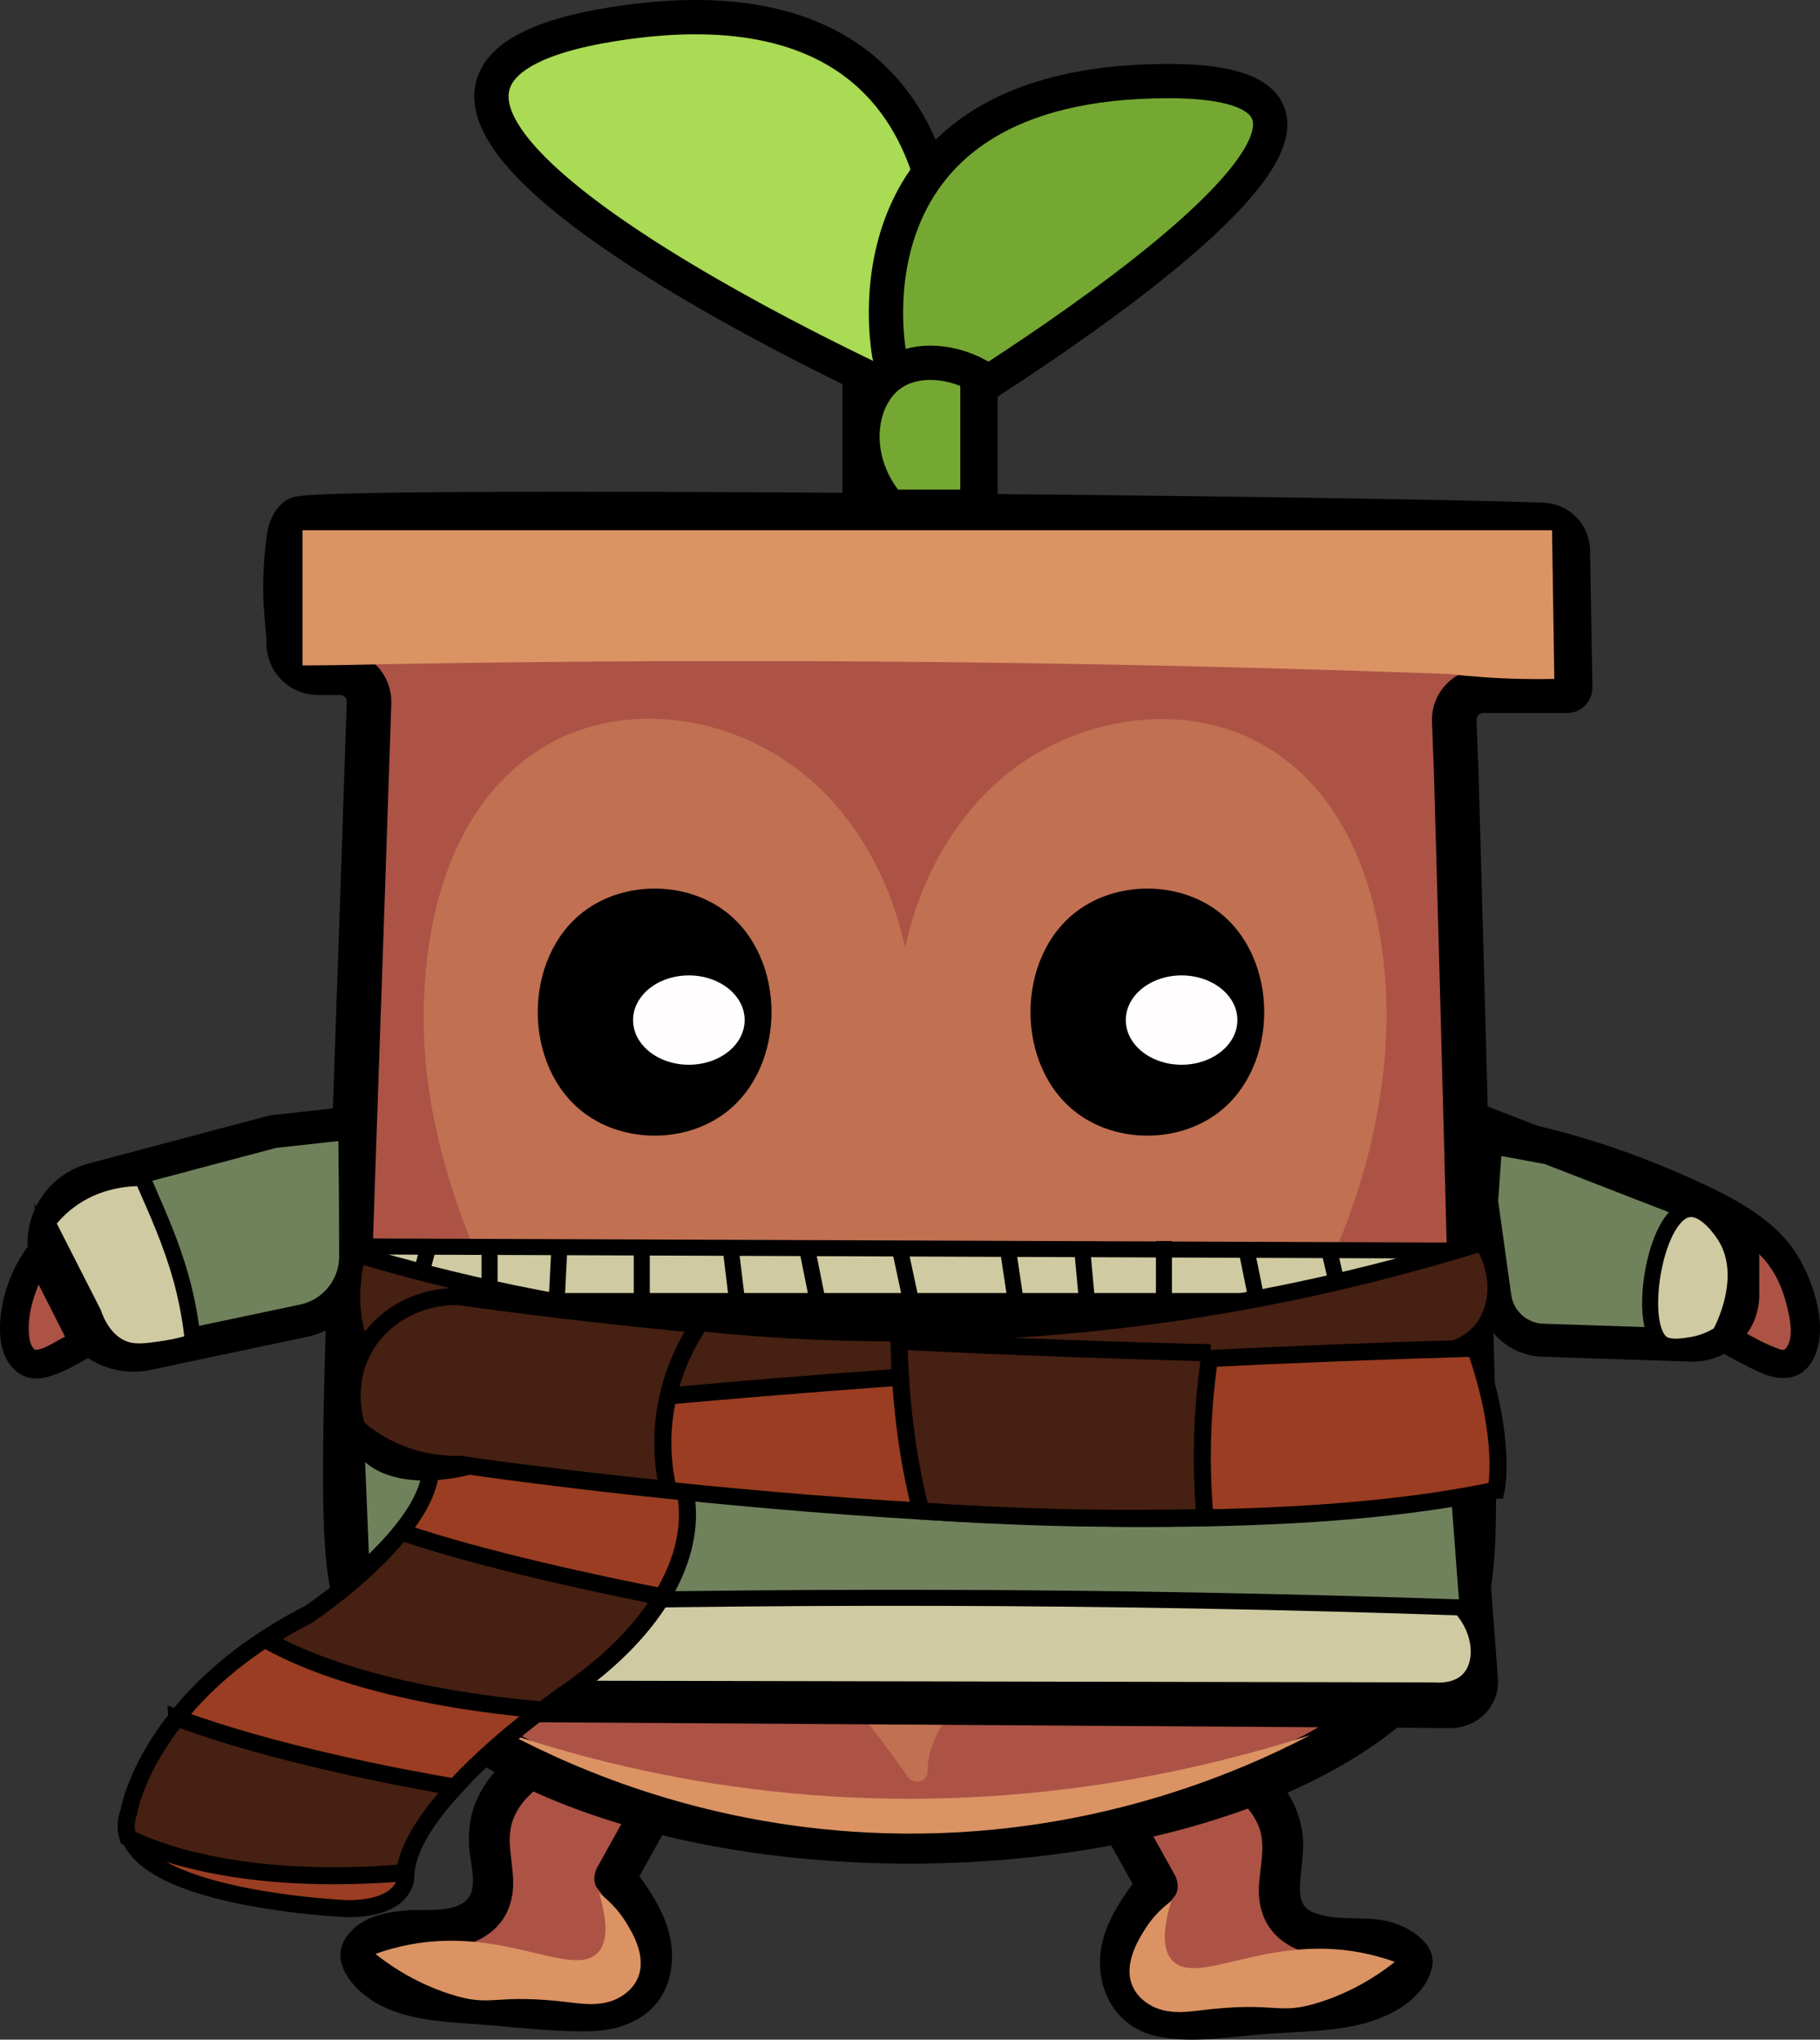 <?xml version="1.0" encoding="UTF-8"?>
<svg xmlns="http://www.w3.org/2000/svg" viewBox="0 0 530.68 594.47">
  <rect x="0" y="0" width="530.68" height="594.47" fill="#333333" stroke="none"/>
  <defs>
    <style>
      .cls-1 {
        stroke: #c17052;
        stroke-width: 2.06px;
      }

      .cls-1, .cls-2, .cls-3, .cls-4, .cls-5, .cls-6, .cls-7, .cls-8, .cls-9 {
        stroke-miterlimit: 10;
      }

      .cls-1, .cls-10 {
        fill: #c17052;
      }

      .cls-2 {
        fill: #9a3d22;
      }

      .cls-2, .cls-3, .cls-4, .cls-5, .cls-6, .cls-7, .cls-8, .cls-9 {
        stroke: #000;
      }

      .cls-2, .cls-6 {
        stroke-width: 4.97px;
      }

      .cls-3 {
        fill: #056369;
      }

      .cls-3, .cls-8 {
        stroke-width: 4.67px;
      }

      .cls-11 {
        fill: #fffdfd;
      }

      .cls-4 {
        fill: #a9db54;
      }

      .cls-4, .cls-7 {
        stroke-width: 10px;
      }

      .cls-5 {
        fill: #70825c;
        stroke-width: 9.63px;
      }

      .cls-6 {
        fill: #462012;
      }

      .cls-7 {
        fill: #75a833;
      }

      .cls-8 {
        fill: #d0caa2;
      }

      .cls-9 {
        stroke-width: 13px;
      }

      .cls-9, .cls-12 {
        fill: #ac5346;
      }

      .cls-13 {
        fill: #db9364;
      }
    </style>
  </defs>
  <g id="Laag_1" data-name="Laag 1">
    <g>
      <path class="cls-12" d="M109.09,325.64s-.1.03-.12.04c0,0,0,0,0,0-13.72,3.79-23.98,6.11-26.18,6.63-28.24,6.68-49.38,17.72-49.38,17.72-17.81,9.3-21.92,15.54-23.28,17.8-5.78,9.6-8.43,24.37-2.74,28.76,5.75,4.42,14.3-6.14,42.45-17.8,18.04-7.48,44.99-15.76,53.81-28.12,2.78-3.89,4.26-8.19,4.26-8.19,1.99-6.46,1.68-12.78,1.18-16.84Z"/>
      <path d="M107.97,321.57c-9.26,2.79-18.75,4.8-28.14,7.11-12.36,3.03-24.44,7.13-36.17,12.05-12.81,5.38-28.07,11.87-36.26,23.56-5.03,7.18-8.23,17.42-7.22,26.19.81,7,5.74,12.76,13.16,10.96,7.18-1.74,13.86-6.94,20.29-10.36,11.59-6.16,23.76-10.72,35.93-15.54,11.31-4.48,23.31-9.11,32.63-17.16s12.47-20.61,11.1-32.74c-.6-5.34-9.05-5.4-8.44,0,1.11,9.85-.49,19.54-8.2,26.39-7.43,6.6-17.44,10.58-26.54,14.25-9.78,3.95-19.73,7.47-29.33,11.86-8.36,3.82-16.22,8.48-24.32,12.8-1.72.92-3.88,2.33-5.89,2.47-.08,0-.36.02-.49-.1-1.13-1.02-1.42-2.53-1.59-4-.78-7.03,2.47-16.31,6.76-21.46,7.86-9.45,21.05-15.01,32.24-19.65,20.38-8.46,41.71-12.18,62.71-18.49,5.19-1.56,2.98-9.71-2.24-8.14Z"/>
    </g>
    <g>
      <path class="cls-12" d="M336.41,506.45c16.67,4.55,36.75,13.08,37.59,30.34.37,7.48-3.12,15.85,1.19,21.97,7.85,11.14,31.02.69,36.54,13.15-3.51,10.58-17.07,13.12-28.19,13.89-10.84.75-21.68,1.5-32.53,2.25-6.75.47-14.28.68-19.38-3.76-4.91-4.27-5.88-11.77-4.09-18.03s5.86-11.57,9.83-16.72c-6.74-12.12-13.49-24.24-20.23-36.36"/>
      <path d="M334.81,512.23c9.44,2.62,19.79,5.93,27.08,12.81,3.22,3.04,5.64,6.78,6.08,11.28.57,5.72-1.41,11.38-.79,17.12,1.15,10.67,9.55,15.71,19.39,16.87,5.53.65,17-1.34,19.98,4.63-.2-1.54-.4-3.08-.6-4.62-2.53,6.68-11.77,8.3-17.94,9.08-10.33,1.3-20.87,1.54-31.25,2.26-6.75.47-19.71,3.3-23.21-4.74-3.77-8.66,4.14-18.01,9.01-24.35,1.28-1.67.95-4.36,0-6.06-6.74-12.12-13.49-24.24-20.23-36.36-3.76-6.75-14.12-.7-10.36,6.06,6.74,12.12,13.49,24.24,20.23,36.36v-6.06c-6.12,7.95-12.22,16.89-11.4,27.43.74,9.51,6.72,17.31,16.19,19.47,10.58,2.41,22.49.05,33.16-.68,9.74-.67,20.06-.6,29.47-3.54,7.47-2.33,15.96-7.44,17.9-15.68,1.78-7.59-8.06-12.73-14.03-13.8-6.6-1.18-14.36.26-20.61-2.35-3.33-1.39-3.93-4.16-3.83-7.57.15-5.07,1.35-9.98.76-15.07-2.39-20.36-24.58-29.28-41.79-34.05-7.45-2.07-10.63,9.51-3.19,11.57h0Z"/>
    </g>
    <g>
      <path class="cls-12" d="M421.36,325.64s.1.03.12.04c0,0,0,0,0,0,13.72,3.79,23.98,6.11,26.18,6.63,28.24,6.68,49.38,17.72,49.38,17.72,17.81,9.3,21.92,15.54,23.28,17.8,5.78,9.6,8.43,24.37,2.74,28.76-5.75,4.42-14.3-6.14-42.45-17.8-18.04-7.48-44.99-15.76-53.81-28.12-2.78-3.89-4.26-8.19-4.26-8.19-1.99-6.46-1.68-12.78-1.18-16.84Z"/>
      <path d="M420.24,329.71c18.89,5.68,38.18,9,56.67,16.09,12.38,4.75,26.12,10.43,35.89,19.6,4.38,4.11,6.91,9.63,8.36,15.71.77,3.23,2.01,9.11-.51,11.99-.52.6-1.39.3-3.18-.4-7.07-2.77-13.56-7.52-20.33-10.95-9.68-4.9-19.75-8.79-29.84-12.72-10.61-4.12-21.89-8.23-31.12-15.07-9.35-6.92-11.85-17.15-10.6-28.33.61-5.39-7.84-5.35-8.44,0-1.23,10.97.94,22.15,8.67,30.43,7.3,7.81,17.94,12.36,27.59,16.43,11.67,4.92,23.7,8.95,35.13,14.41,8.58,4.1,16.57,9.61,25.3,13.35,5.48,2.35,11.36,2.09,14.63-3.64,5.11-8.97.48-22.9-4.49-30.92-6.86-11.06-20.35-17.52-31.87-22.67-11.68-5.23-23.76-9.59-36.11-12.95-11.11-3.02-22.46-5.18-33.5-8.5-5.21-1.57-7.44,6.58-2.24,8.14Z"/>
    </g>
    <g>
      <path class="cls-12" d="M180.29,504.2c-16.67,4.55-36.75,13.08-37.59,30.34-.37,7.48,3.12,15.85-1.19,21.97-7.85,11.14-31.02.69-36.54,13.15,3.51,10.58,17.07,13.12,28.19,13.89,10.84.75,21.68,1.5,32.53,2.25,6.75.47,14.28.68,19.38-3.76,4.91-4.27,5.88-11.77,4.09-18.03-1.79-6.26-5.86-11.57-9.83-16.72,6.74-12.12,13.49-24.24,20.23-36.36"/>
      <path d="M178.7,498.42c-15.51,4.3-34.36,11.44-40.39,27.9-1.5,4.1-1.81,8.47-1.45,12.8.33,3.93,2.32,10.37-.2,13.95-3.25,4.62-12.82,3.36-17.61,3.71-6.85.5-14.29,1.95-18.3,8.16-4.97,7.68,3.5,16.15,10.1,19.5,8.38,4.26,17.9,4.82,27.1,5.45,11.36.78,23,2.41,34.38,2.13,10.74-.26,20.72-5.4,23.08-16.65,2.5-11.9-3.96-22.08-10.91-31.1v6.06c6.74-12.12,13.49-24.24,20.23-36.36,3.76-6.75-6.6-12.81-10.36-6.06-6.74,12.12-13.49,24.24-20.23,36.36-.95,1.7-1.28,4.39,0,6.06,4.85,6.3,12.39,15.16,9.19,23.78s-16.35,5.79-23.39,5.31c-10.21-.7-20.55-1.01-30.72-2.2-6.3-.74-15.89-2.3-18.48-9.14l-.6,4.62c2.99-5.98,14.45-3.97,19.98-4.63,9.85-1.17,18.21-6.18,19.39-16.87.62-5.6-1.23-11.08-.82-16.65.34-4.69,2.75-8.57,6.11-11.74,7.28-6.88,17.64-10.19,27.08-12.81,7.43-2.06,4.28-13.64-3.19-11.57h0Z"/>
    </g>
    <rect class="cls-7" x="250.61" y="76.38" width="35.29" height="76.1"/>
    <path class="cls-9" d="M86.9,151.33s-.04.03-.04.03c-2.1,1.75-2.51,4.6-2.66,5.77-2.16,16.71,0,24.17,0,30.46,0,4.68,3.79,8.47,8.47,8.47h6.47c4.81,0,8.62,3.93,8.46,8.74-.46,13.82-1.09,32.74-1.85,55-6.39,186.57-7.83,198.57,2.14,215.21,50.84,84.82,271.93,79.59,315.79,0,7-12.7,6.95-22.7,4.79-107.12-.84-32.82-2.13-82.01-3.86-142.83-.19-4.98-.39-9.96-.58-14.94-.19-4.8,3.66-8.8,8.46-8.8h24.44c.52,0,.93-.44.89-.96-.23-13.3-.46-26.61-.69-39.91-.07-4.02-3.26-7.29-7.28-7.44-50.12-1.95-358.81-5.07-362.95-1.68Z"/>
    <g>
      <g>
        <g>
          <path class="cls-10" d="M265.41,286.41c2.6-23.54,13.79-46.91,33.62-61.06,19.84-14.15,48.8-17.3,69.59-4.46,18.53,11.44,27.76,32.88,30.98,53.75,4.46,28.85-.57,58.63-11.79,85.74s-28.47,51.68-48.42,73.72"/>
          <path class="cls-10" d="M268.49,286.41c2.51-22.35,13.32-45.01,32.1-58.39s43.73-16.61,63.53-6.15c20.4,10.78,29.91,33.93,32.84,55.86,3.64,27.3-1.31,55.18-11.6,80.56-9.86,24.31-24.73,46.47-41.73,66.34-2.11,2.46-4.25,4.89-6.42,7.29-1.12,1.24-1.22,3.14,0,4.36,1.13,1.13,3.24,1.24,4.36,0,18.4-20.35,34.73-42.9,46.13-67.95s18.45-54.96,16.16-83.69c-1.93-24.17-10.21-49.89-30.81-64.51s-47.84-13-68.83-1.64c-21.8,11.81-35.75,34.85-40.49,58.73-.6,3.04-1.06,6.11-1.4,9.2-.19,1.66,1.55,3.08,3.08,3.08,1.82,0,2.9-1.42,3.08-3.08h0Z"/>
        </g>
        <g>
          <path class="cls-10" d="M262.48,286.41c-2.6-23.54-13.79-46.91-33.62-61.06-19.84-14.15-48.8-17.3-69.59-4.46-18.53,11.44-27.76,32.88-30.98,53.75-5.66,36.65,4.08,66.2,11.79,85.74,13.14,33.27,32.83,57.66,49.29,74"/>
          <path class="cls-10" d="M265.57,286.41c-2.93-26.08-15.81-51.9-38.61-66.02s-52.31-15.22-73.33.63c-21.98,16.57-29.36,45.51-30.06,71.79-.66,25.11,5.61,49.63,15.28,72.65,10.24,24.36,25.01,46.59,43.15,65.78,1.71,1.8,3.44,3.58,5.2,5.33,2.82,2.8,7.18-1.56,4.36-4.36-17.1-16.99-31.4-36.43-42.06-58.13s-17.99-44.61-19.51-68.19c-.88-13.72.02-27.76,3.47-41.1,2.97-11.49,7.97-22.72,15.92-31.56s18.71-14.73,30.72-16.66c11.55-1.86,24.15-.02,34.99,4.59,23.18,9.87,37.85,32.57,42.91,56.56.62,2.93,1.1,5.86,1.41,8.69.19,1.66,1.28,3.08,3.08,3.08,1.52,0,3.27-1.42,3.08-3.08h0Z"/>
        </g>
        <g>
          <path class="cls-10" d="M189.38,434.39c13.03,10.14,27.51,22.74,42.19,38.16,14.68,15.42,26.45,30.39,35.78,43.75-.04-4.35,1.23-8.51,3.19-12.44,2.39-4.81,5.53-9.08,7.3-11.17,4.86-5.73,28.36-28.55,61.54-58.58"/>
          <path class="cls-10" d="M187.2,436.57c23.72,18.47,45.28,39.69,64.01,63.21,4.68,5.88,9.17,11.92,13.48,18.08,1.68,2.41,5.75,1.68,5.75-1.56,0-4.62,1.62-8.91,3.83-12.91,1.77-3.19,3.85-6.33,5.95-8.76s4.56-4.87,6.91-7.23c9.74-9.76,19.79-19.21,29.88-28.6,8.13-7.56,16.31-15.06,24.54-22.51,1.24-1.12,1.14-3.23,0-4.36-1.23-1.23-3.12-1.12-4.36,0-13.67,12.37-27.22,24.87-40.55,37.6-6.97,6.66-14.19,13.25-20.57,20.49s-11.8,16.56-11.81,26.28l5.75-1.56c-8.26-11.81-17.19-23.17-26.73-33.97-10.52-11.91-21.8-23.16-33.73-33.66-5.85-5.15-11.85-10.11-18-14.9-1.31-1.02-3.08-1.28-4.36,0-1.07,1.07-1.32,3.33,0,4.36h0Z"/>
        </g>
      </g>
      <path class="cls-1" d="M336.32,434.11h-140.89c-3.76-1.67-9.21-4.59-14.58-9.57-5.97-5.54-9.34-11.29-11.16-15.06v-98.48c0-13.6,11.53-24.63,25.74-24.63h140.89c14.22,0,25.74,11.03,25.74,24.63v98.48c-4.27,5.3-9.56,11.07-16.08,16.83-3.29,2.91-6.53,5.5-9.66,7.8Z"/>
    </g>
    <path class="cls-13" d="M148.15,505.22c19.95,10.55,58.65,27.61,110.13,29.1,59.03,1.71,103.4-17.96,123.79-28.62-35.14,11.29-90.71,23.77-157.73,16.31-29.42-3.28-55.03-9.73-76.19-16.79Z"/>
    <path class="cls-13" d="M453.2,197.88c-3.07.06-6.23.07-9.48,0-7.56-.16-14.69-.68-21.33-1.45-65.03-2.36-131.9-3.68-200.51-3.76-42.06-.05-83.44.37-124.13,1.2-3.18.03-6.37.05-9.55.08v-39.4h364.35c.22,14.44.44,28.89.66,43.33Z"/>
    <path class="cls-4" d="M274.76,91.88S289.59-11.27,177.71,7.22c-111.88,18.48,84.79,107.21,84.79,107.21l12.25-22.54Z"/>
    <path class="cls-7" d="M259.31,103.37s-16-79.74,81.35-79.74-75.73,102.28-75.73,102.28l-5.62-22.54Z"/>
    <path class="cls-7" d="M285.01,147.7h-25.51c-11.72-13.25-9.61-31.28,0-38.39,6.57-4.87,16.72-4.67,25.51,0v38.39Z"/>
    <path class="cls-13" d="M406.71,571.81c-1.44-.52-4.04-1.41-7.37-2.18-28.84-6.72-49.72,9.57-57.37,1.92-1.96-1.96-3.86-6.3-.46-17.47-3.96,2.93-6.31,6.07-7.64,8.18-1.92,3.06-6.47,10.32-3.59,16.73,1.14,2.54,3.01,3.97,3.8,4.56,5.12,3.84,11.75,2.9,15.44,2.44,23.36-2.91,22.57,1.64,35.37-2.45,5.16-1.65,13.19-4.91,21.82-11.73Z"/>
    <path class="cls-13" d="M109.47,569.49c1.44-.52,4.04-1.41,7.37-2.18,28.84-6.72,49.72,9.57,57.37,1.92,1.96-1.96,3.86-6.3.46-17.47,3.96,2.93,6.31,6.07,7.64,8.18,1.92,3.06,6.47,10.32,3.59,16.73-1.14,2.54-3.01,3.97-3.8,4.56-5.12,3.84-11.75,2.9-15.44,2.44-23.36-2.91-22.57,1.64-35.37-2.45-5.16-1.65-13.19-4.91-21.82-11.73Z"/>
    <path d="M314.03,265.56c-18.08,13.56-18.08,45.29,0,58.86,11.68,8.77,29.35,8.77,41.04,0,18.08-13.56,18.08-45.29,0-58.86-11.68-8.77-29.35-8.77-41.04,0Z"/>
    <path d="M316.37,393.72h-117.4v-20.15h117.4v20.15Z"/>
    <ellipse class="cls-11" cx="344.53" cy="297.31" rx="16.27" ry="13.02"/>
    <path d="M170.36,265.56c-18.08,13.56-18.08,45.29,0,58.86,11.68,8.77,29.35,8.77,41.04,0,18.08-13.56,18.08-45.29,0-58.86-11.68-8.77-29.35-8.77-41.04,0Z"/>
    <ellipse class="cls-11" cx="200.86" cy="297.31" rx="16.27" ry="13.02"/>
  </g>
  <g id="Laag_2" data-name="Laag 2">
    <polygon class="cls-8" points="104.34 363.28 428.58 364.52 428.58 381.7 100.18 381.7 104.34 363.28"/>
    <line class="cls-3" x1="125.35" y1="361.71" x2="120.77" y2="378.89"/>
    <line class="cls-3" x1="142.75" y1="362.11" x2="142.75" y2="378.48"/>
    <line class="cls-3" x1="163.18" y1="362.07" x2="162.26" y2="380.38"/>
    <line class="cls-3" x1="187.13" y1="364.92" x2="187.13" y2="380.05"/>
    <line class="cls-3" x1="213.03" y1="363.66" x2="214.86" y2="378.79"/>
    <line class="cls-3" x1="235.2" y1="363.28" x2="238.4" y2="379.17"/>
    <line class="cls-3" x1="262.73" y1="365.61" x2="265.27" y2="377.51"/>
    <line class="cls-3" x1="293.82" y1="363.56" x2="296.11" y2="378.89"/>
    <line class="cls-3" x1="315.46" y1="363.11" x2="317.27" y2="382.82"/>
    <line class="cls-3" x1="339.38" y1="361.71" x2="339.38" y2="378.89"/>
    <line class="cls-3" x1="366.5" y1="379.24" x2="363.75" y2="365.74"/>
    <line class="cls-3" x1="387.38" y1="363.56" x2="391.5" y2="381.42"/>
    <line class="cls-3" x1="413.13" y1="365.78" x2="415.87" y2="380.91"/>
    <path class="cls-5" d="M100.19,390.63l4.02,97.97c.19,4.59,4.14,8.23,8.96,8.26h0s309.73,1.99,309.73,1.99c5.26.03,9.44-4.21,9.07-9.21l-7.47-99.97c-.34-4.5-4.27-7.99-9.01-7.99H109.21c-5.13,0-9.22,4.06-9.02,8.93Z"/>
    <path class="cls-8" d="M120.57,467.74c103.48-3.02,205.29-2.65,305.36.76,6.51,7.33,6.63,16.69,2.2,21.15-3.42,3.44-8.72,3.15-10.13,3.03l-306.76-.6c-3.38-.46-5.42-1.83-6.48-2.73-4.92-4.16-6.04-12.63-2.52-21.04,6.11-.2,12.22-.39,18.34-.57Z"/>
    <path class="cls-5" d="M14.92,370.94l6.86,13.54c3.92,7.74,12.56,11.88,21.05,10.09l45.68-9.64c8.89-1.88,15.24-9.74,15.2-18.83l-.07-17.83c-.08-7.03-.16-14.06-.23-21.08-7.95.88-15.9,1.76-23.85,2.64l-52.46,13.93c-11.78,3.13-17.68,16.31-12.18,27.18Z"/>
    <path class="cls-5" d="M451.69,334.6l47.16,18.3c5.6,2.17,9.3,7.57,9.3,13.58v11c0,8.23-6.82,14.83-15.05,14.56l-43.28-1.43c-7.08-.23-12.97-5.53-13.94-12.55l-3.88-27.87c.45-6.32.9-12.65,1.35-18.97,6.12,1.13,12.23,2.26,18.35,3.39Z"/>
    <path class="cls-8" d="M43.25,347.28c4.01,9.23,8,18.39,10.61,29.44.81,3.42,1.79,8.35,2.4,14.44-1.94.62-4.76,1.4-8.22,1.92-5.33.8-8.7,1.31-12.06,0-5.59-2.18-8-8.17-8.77-10.42-4.47-8.77-8.94-17.55-13.41-26.32,1.52-2,3.57-4.24,6.33-6.31,8.31-6.24,17.45-6.72,21.38-6.67.59,1.3,1.17,2.61,1.74,3.92Z"/>
    <path class="cls-8" d="M503.06,360.36c7.25,11.75-.7,26.85-1.57,28.45-1.58,1.03-4.46,2.6-8.39,3.23-2.1.34-5.94.95-8.11-.27-7.87-4.4-2.74-37.57,7.25-39.31,5.14-.89,10.12,6.77,10.82,7.9Z"/>
  </g>
  <g id="Laag_3" data-name="Laag 3">
    <g id="Laag_2-2" data-name="Laag 2">
      <g id="sjaal">
        <path class="cls-6" d="M104.08,365.57c28.42,8.43,61.51,15.8,98.66,19.78,96.02,10.28,176.4-6.69,229.55-23.24,5.61,9.01,5.05,19.8-.82,26.25-4.89,5.37-11.81,5.93-13.75,6.01-36.96,8.87-280.76,65.89-311.9-.72-3.28-7.02-4.52-16.1-1.75-28.08h0Z"/>
        <path class="cls-2" d="M199.42,433.67s9.94,27.63-31.73,57.63c0,0-49.39,33-49.39,56,0,0,0,9-16.98,9,0,0-72.54-3-63.28-29,0,0,5.28-33.04,52.03-57.02,0,0,41.49-27.4,34.85-47.69l74.5,11.08h0Z"/>
        <path class="cls-2" d="M436.25,434.3s3.26-14.75-6.1-41.37c-53.75,1.55-109.57,4.28-167.31,8.43-54.86,3.95-107.81,8.94-158.76,14.72.22,2.4.93,4.17,1.74,5.49,4.4,7.18,16.82,9.37,30.99,5.73,0,0,196.02,29,299.43,7h.01Z"/>
        <path class="cls-6" d="M203.86,386.06c-22.63-2.13-46.23-4.82-70.43-8.19-11.8-.07-22.5,6-27.61,15.78-5.28,10.12-2.45,20.15-1.74,22.43,2.68,2.32,7.04,5.53,13.12,7.84,6.98,2.66,13.15,2.97,16.9,2.87,0,0,24.49,3.62,60.72,7.33-1.06-4.62-1.92-10.81-1.39-18.05,1.04-14.26,6.91-24.72,10.43-30.01Z"/>
        <path class="cls-6" d="M352.9,394.3c-13.84-.36-27.89-.79-42.12-1.31-16.48-.6-32.72-1.3-48.67-2.09.32,14.45,1.9,32.09,6.41,49.49,12.83.89,26.58,1.57,41.16,1.91,14.74.34,28.66.3,41.67,0-.71-8.14-.99-16.94-.59-26.32.34-7.65,1.1-14.89,2.13-21.68h0Z"/>
        <path class="cls-6" d="M51.59,500.74c-12.01,14.94-13.97,27.13-13.97,27.13-1.02,2.84-1.05,5.41-.31,7.73,7.45,3.77,32.98,14.18,80.69,10.22.94-7.87,7.07-16.71,14.71-24.93-16.44-2.8-52.86-9.7-81.12-20.16h0Z"/>
        <path class="cls-6" d="M158.21,498.39c5.36-4.05,9.06-6.52,9.06-6.52,12.92-9.3,20.88-18.38,25.71-26.47-18.21-3.57-51.92-10.72-76.05-18.91-10.51,13.28-27.27,24.37-27.27,24.37-4.41,2.27-8.46,4.61-12.18,7.01,8.75,5.09,32.94,16.36,80.74,20.54l-.02-.02h.01Z"/>
      </g>
    </g>
  </g>
</svg>
